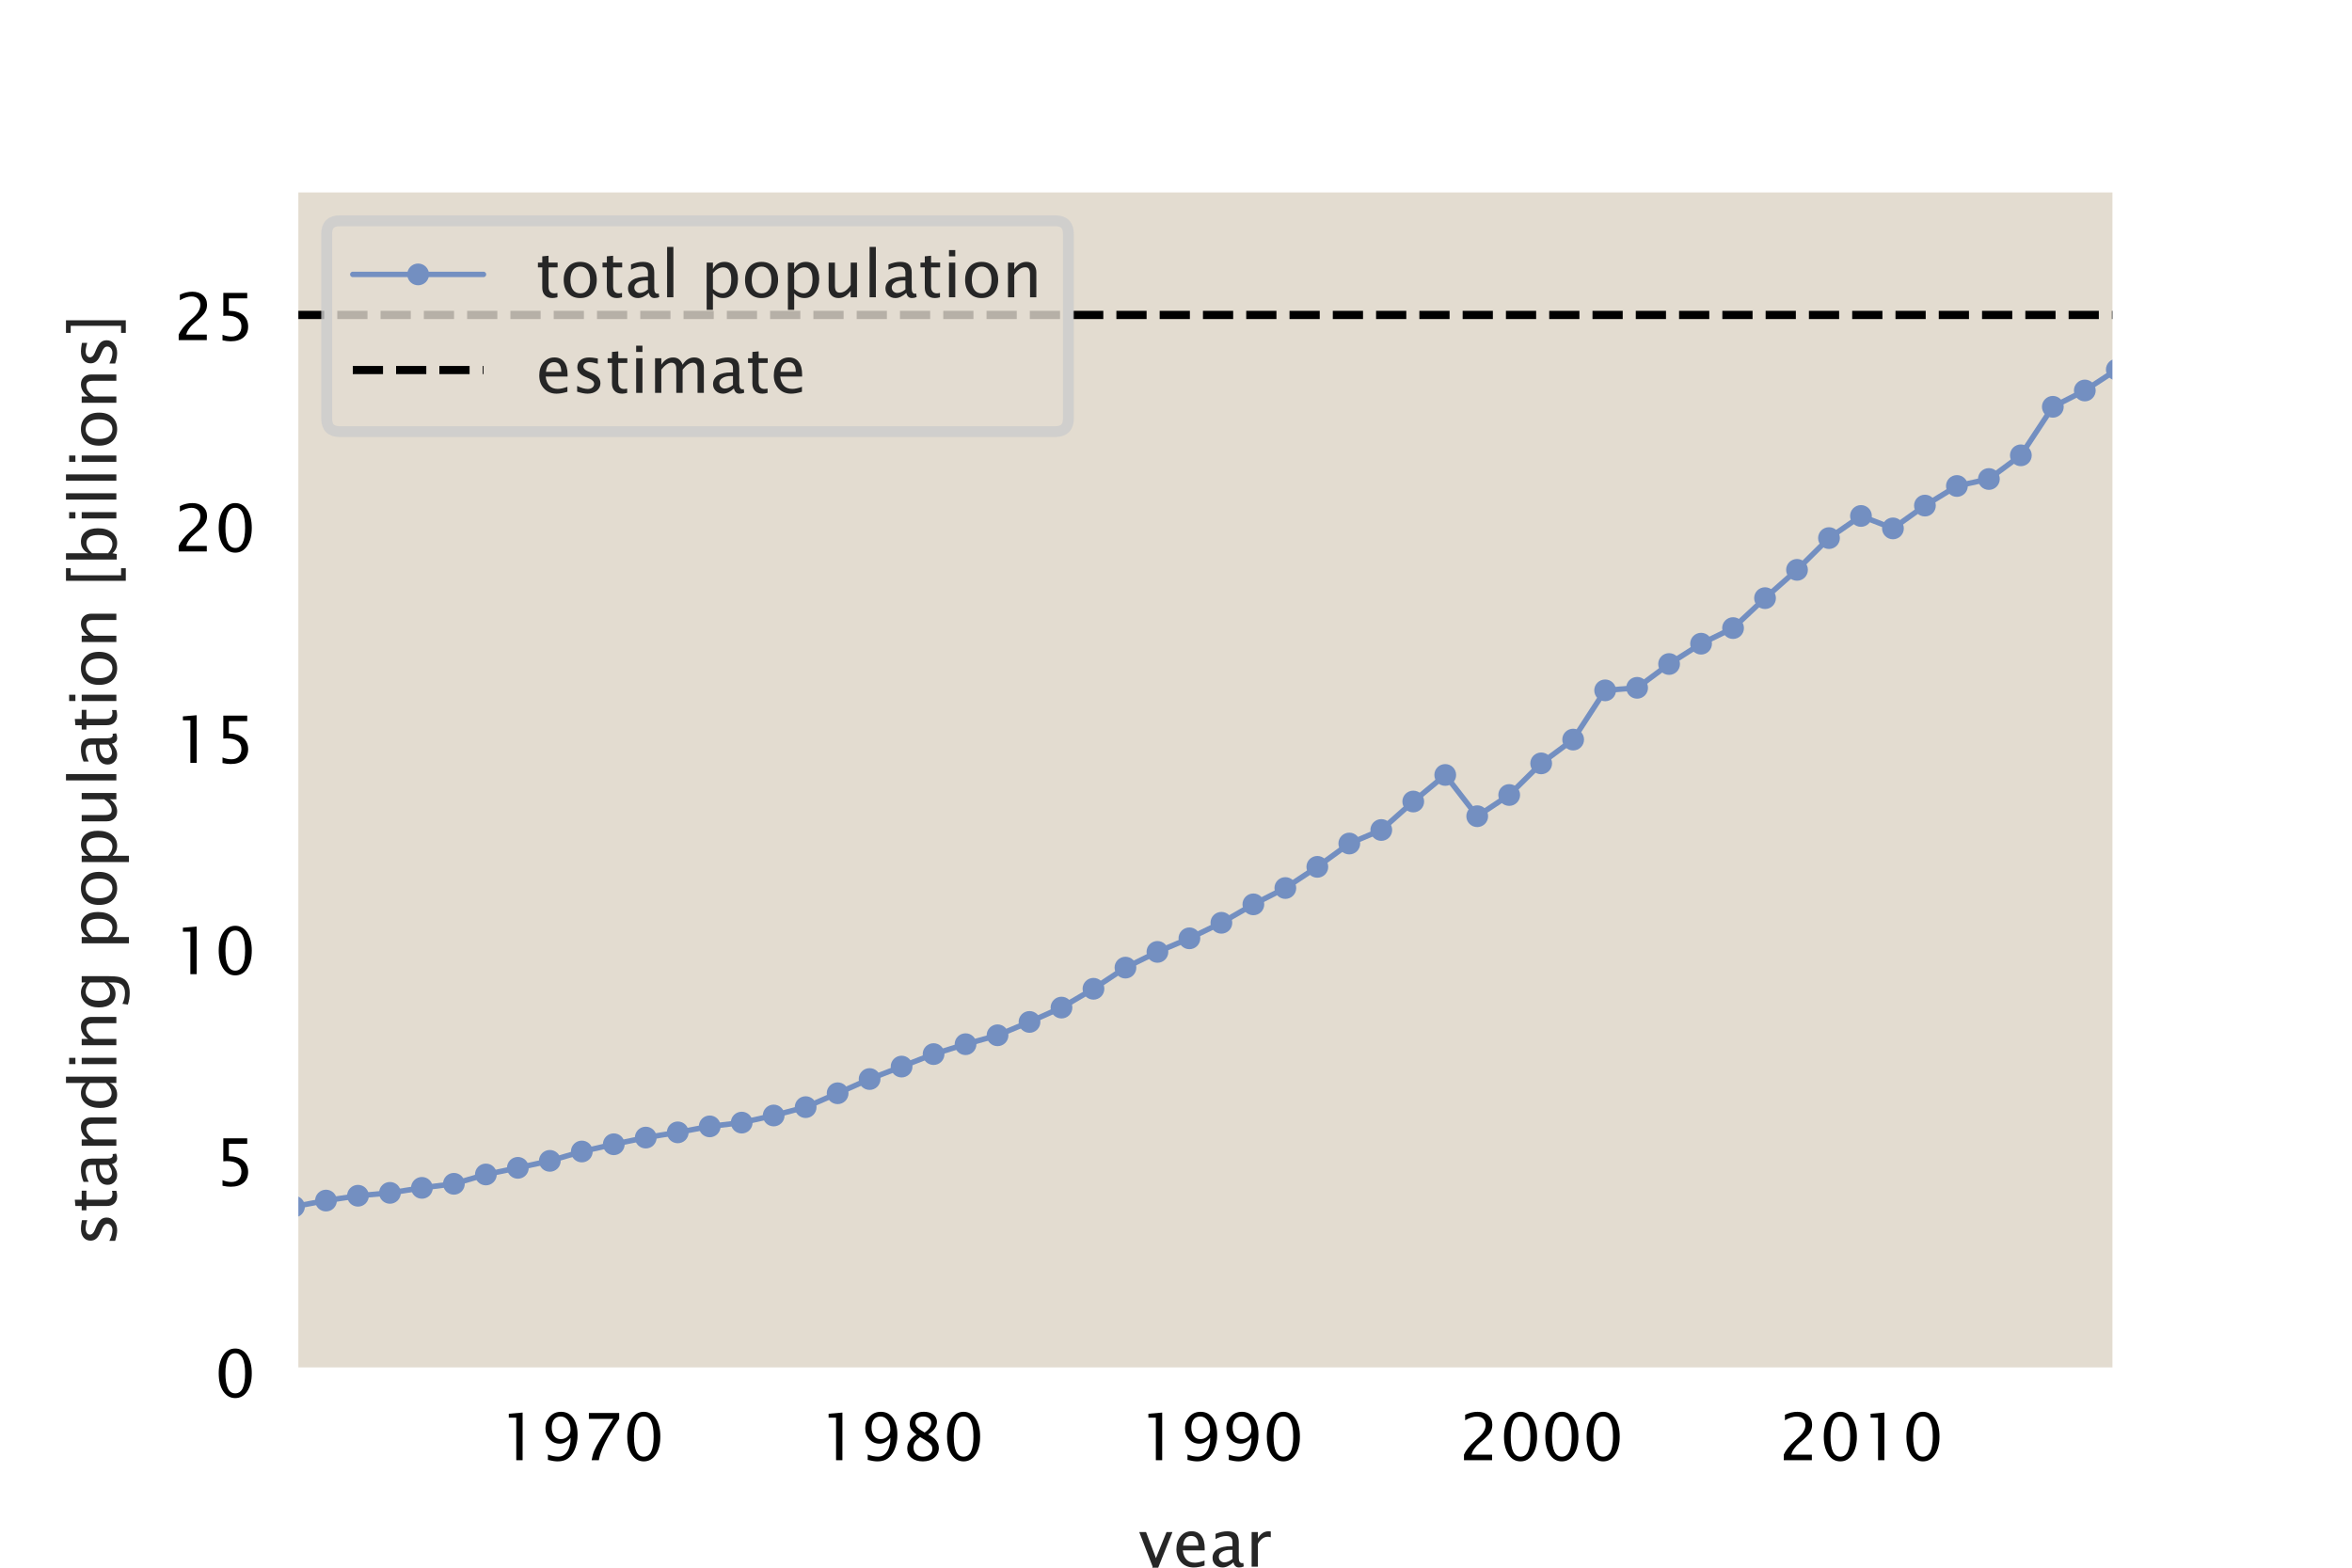 <?xml version="1.0" encoding="utf-8" standalone="no"?>
<!DOCTYPE svg PUBLIC "-//W3C//DTD SVG 1.1//EN"
  "http://www.w3.org/Graphics/SVG/1.1/DTD/svg11.dtd">
<!-- Created with matplotlib (https://matplotlib.org/) -->
<svg height="144pt" version="1.1" viewBox="0 0 216 144" width="216pt" xmlns="http://www.w3.org/2000/svg" xmlns:xlink="http://www.w3.org/1999/xlink">
 <defs>
  <style type="text/css">
*{stroke-linecap:butt;stroke-linejoin:round;}
  </style>
 </defs>
 <g id="figure_1">
  <g id="patch_1">
   <path d="M 0 144 
L 216 144 
L 216 0 
L 0 0 
z
" style="fill:#ffffff;"/>
  </g>
  <g id="axes_1">
   <g id="patch_2">
    <path d="M 27 126 
L 194.4 126 
L 194.4 17.28 
L 27 17.28 
z
" style="fill:#e3dcd0;"/>
   </g>
   <g id="matplotlib.axis_1">
    <g id="xtick_1">
     <g id="text_1">
      <!-- 1970 -->
      <defs>
       <path d="M 26.172 0 
L 26.172 65.047 
L 14.75 65.047 
L 14.75 71.094 
L 35.844 72.906 
L 35.844 0 
z
" id="LucidaSansUnicode-49"/>
       <path d="M 11.375 0.438 
L 11.375 8.594 
Q 20.562 5.422 27 5.422 
Q 35.984 5.422 41.031 13.062 
Q 46.094 20.703 46.094 34.328 
Q 38.766 25.297 29.438 25.297 
Q 20.312 25.297 13.969 32 
Q 7.625 38.719 7.625 48.391 
Q 7.625 59.469 14.375 66.766 
Q 21.141 74.078 31.391 74.078 
Q 43.172 74.078 49.953 64.625 
Q 56.734 55.172 56.734 38.766 
Q 56.734 28.328 53.469 19.109 
Q 50.203 9.906 44.672 4.781 
Q 37.594 -1.812 26.078 -1.812 
Q 20.406 -1.812 11.375 0.438 
z
M 17.234 50.047 
Q 17.234 41.797 20.984 37.016 
Q 24.75 32.234 31.156 32.234 
Q 37.312 32.234 41.625 36.375 
Q 45.953 40.531 45.953 46.391 
Q 45.953 55.609 41.766 61.25 
Q 37.594 66.891 30.812 66.891 
Q 24.469 66.891 20.844 62.391 
Q 17.234 57.906 17.234 50.047 
z
" id="LucidaSansUnicode-57"/>
       <path d="M 15.047 0 
Q 16.453 8.453 19.062 14.594 
Q 21.688 20.75 28.328 31.5 
L 48.047 63.234 
L 10.844 63.234 
L 10.844 72.266 
L 57.234 72.266 
L 57.234 63.234 
Q 29.438 22.266 26.125 0 
z
" id="LucidaSansUnicode-55"/>
       <path d="M 31.641 -1.812 
Q 20.266 -1.812 13.297 8.609 
Q 6.344 19.047 6.344 36.141 
Q 6.344 53.219 13.297 63.641 
Q 20.266 74.078 31.641 74.078 
Q 43.062 74.078 50 63.672 
Q 56.938 53.266 56.938 36.141 
Q 56.938 19.047 50 8.609 
Q 43.062 -1.812 31.641 -1.812 
z
M 31.641 5.422 
Q 46.734 5.422 46.734 36.141 
Q 46.734 66.844 31.641 66.844 
Q 16.609 66.844 16.609 36.141 
Q 16.609 5.422 31.641 5.422 
z
" id="LucidaSansUnicode-48"/>
      </defs>
      <g transform="translate(45.843 134.126)scale(0.06 -0.06)">
       <use xlink:href="#LucidaSansUnicode-49"/>
       <use x="63.232" xlink:href="#LucidaSansUnicode-57"/>
       <use x="126.465" xlink:href="#LucidaSansUnicode-55"/>
       <use x="189.697" xlink:href="#LucidaSansUnicode-48"/>
      </g>
     </g>
    </g>
    <g id="xtick_2">
     <g id="text_2">
      <!-- 1980 -->
      <defs>
       <path d="M 23 39.359 
Q 17.047 43.5 14.719 47.062 
Q 12.406 50.641 12.406 55.672 
Q 12.406 63.875 18.406 69 
Q 24.422 74.125 34.078 74.125 
Q 43.016 74.125 48.562 69.781 
Q 54.109 65.438 54.109 58.5 
Q 54.109 48 40.625 39.359 
Q 56.984 31.344 56.984 18.703 
Q 56.984 9.672 50.141 3.922 
Q 43.312 -1.812 32.562 -1.812 
Q 21.828 -1.812 15.234 3.578 
Q 8.641 8.984 8.641 17.781 
Q 8.641 30.766 23 39.359 
z
M 35.25 42.391 
Q 45.359 49.031 45.359 57.172 
Q 45.359 61.531 41.969 64.188 
Q 38.578 66.844 33.109 66.844 
Q 27.781 66.844 24.453 64.234 
Q 21.141 61.625 21.141 57.469 
Q 21.141 53.422 24.141 50.188 
Q 27.156 46.969 35.25 42.391 
z
M 28.219 35.453 
Q 22.406 30.953 20.328 27.609 
Q 18.266 24.266 18.266 19.281 
Q 18.266 13.094 22.266 9.25 
Q 26.266 5.422 32.812 5.422 
Q 39.109 5.422 43.094 8.688 
Q 47.078 11.969 47.078 17.188 
Q 47.078 21.391 44.609 24.297 
Q 42.141 27.203 35.062 31.391 
z
" id="LucidaSansUnicode-56"/>
      </defs>
      <g transform="translate(75.212 134.126)scale(0.06 -0.06)">
       <use xlink:href="#LucidaSansUnicode-49"/>
       <use x="63.232" xlink:href="#LucidaSansUnicode-57"/>
       <use x="126.465" xlink:href="#LucidaSansUnicode-56"/>
       <use x="189.697" xlink:href="#LucidaSansUnicode-48"/>
      </g>
     </g>
    </g>
    <g id="xtick_3">
     <g id="text_3">
      <!-- 1990 -->
      <g transform="translate(104.58 134.126)scale(0.06 -0.06)">
       <use xlink:href="#LucidaSansUnicode-49"/>
       <use x="63.232" xlink:href="#LucidaSansUnicode-57"/>
       <use x="126.465" xlink:href="#LucidaSansUnicode-57"/>
       <use x="189.697" xlink:href="#LucidaSansUnicode-48"/>
      </g>
     </g>
    </g>
    <g id="xtick_4">
     <g id="text_4">
      <!-- 2000 -->
      <defs>
       <path d="M 8.297 0 
L 8.297 8.453 
Q 12.5 18.266 25.297 29.828 
L 30.812 34.766 
Q 41.453 44.391 41.453 53.859 
Q 41.453 59.906 37.812 63.375 
Q 34.188 66.844 27.781 66.844 
Q 20.312 66.844 10.109 61.031 
L 10.109 69.531 
Q 19.734 74.078 29.25 74.078 
Q 39.406 74.078 45.531 68.609 
Q 51.656 63.141 51.656 54.109 
Q 51.656 47.609 48.547 42.578 
Q 45.453 37.547 37.016 30.375 
L 33.297 27.203 
Q 21.734 17.391 19.922 8.453 
L 51.312 8.453 
L 51.312 0 
z
" id="LucidaSansUnicode-50"/>
      </defs>
      <g transform="translate(133.949 134.126)scale(0.06 -0.06)">
       <use xlink:href="#LucidaSansUnicode-50"/>
       <use x="63.232" xlink:href="#LucidaSansUnicode-48"/>
       <use x="126.465" xlink:href="#LucidaSansUnicode-48"/>
       <use x="189.697" xlink:href="#LucidaSansUnicode-48"/>
      </g>
     </g>
    </g>
    <g id="xtick_5">
     <g id="text_5">
      <!-- 2010 -->
      <g transform="translate(163.317 134.126)scale(0.06 -0.06)">
       <use xlink:href="#LucidaSansUnicode-50"/>
       <use x="63.232" xlink:href="#LucidaSansUnicode-48"/>
       <use x="126.465" xlink:href="#LucidaSansUnicode-49"/>
       <use x="189.697" xlink:href="#LucidaSansUnicode-48"/>
      </g>
     </g>
    </g>
    <g id="text_6">
     <!-- year -->
     <defs>
      <path d="M 12.703 -19.281 
L 21.297 0 
L 0.781 53.031 
L 11.188 53.031 
L 26.375 13.094 
L 42.578 53.031 
L 51.656 53.031 
L 22.703 -19.281 
z
" id="LucidaSansUnicode-121"/>
      <path d="M 48.484 1.703 
Q 38.812 -1.219 31.938 -1.219 
Q 20.172 -1.219 12.797 6.562 
Q 5.422 14.359 5.422 26.766 
Q 5.422 38.812 11.938 46.531 
Q 18.453 54.25 28.609 54.25 
Q 38.234 54.25 43.484 47.391 
Q 48.734 40.531 48.734 27.938 
L 48.688 25 
L 15.234 25 
Q 17.328 6.109 33.734 6.109 
Q 39.75 6.109 48.484 9.328 
z
M 15.672 32.234 
L 39.062 32.234 
Q 39.062 47.016 28.031 47.016 
Q 16.938 47.016 15.672 32.234 
z
" id="LucidaSansUnicode-101"/>
      <path d="M 36.969 6.734 
Q 28.328 -1.219 20.312 -1.219 
Q 13.719 -1.219 9.375 2.906 
Q 5.031 7.031 5.031 13.328 
Q 5.031 22.016 12.328 26.672 
Q 19.625 31.344 33.297 31.344 
L 35.547 31.344 
L 35.547 37.75 
Q 35.547 46.969 25.922 46.969 
Q 18.453 46.969 9.625 42.281 
L 9.625 50.25 
Q 19.344 54.203 27.938 54.203 
Q 36.766 54.203 40.969 50.172 
Q 45.172 46.141 45.172 37.75 
L 45.172 13.719 
Q 45.172 5.469 50.25 5.469 
Q 50.875 5.469 52.094 5.672 
L 52.781 0.344 
Q 49.516 -1.219 45.562 -1.219 
Q 38.812 -1.219 36.969 6.734 
z
M 35.547 11.969 
L 35.547 25.688 
L 32.469 25.781 
Q 24.469 25.781 19.562 22.797 
Q 14.656 19.828 14.656 14.891 
Q 14.656 11.422 17.094 9.031 
Q 19.531 6.641 23.047 6.641 
Q 29.047 6.641 35.547 11.969 
z
" id="LucidaSansUnicode-97"/>
      <path d="M 9.625 0 
L 9.625 53.031 
L 19.234 53.031 
L 19.234 43.062 
Q 24.953 54.203 35.844 54.203 
Q 37.312 54.203 38.922 53.953 
L 38.922 44.969 
Q 36.422 45.797 34.516 45.797 
Q 25.391 45.797 19.234 34.969 
L 19.234 0 
z
" id="LucidaSansUnicode-114"/>
     </defs>
     <g style="fill:#262626;" transform="translate(104.577 143.908)scale(0.06 -0.06)">
      <use xlink:href="#LucidaSansUnicode-121"/>
      <use x="52.246" xlink:href="#LucidaSansUnicode-101"/>
      <use x="107.959" xlink:href="#LucidaSansUnicode-97"/>
      <use x="163.184" xlink:href="#LucidaSansUnicode-114"/>
     </g>
    </g>
   </g>
   <g id="matplotlib.axis_2">
    <g id="ytick_1">
     <g id="text_7">
      <!-- 0 -->
      <g transform="translate(19.706 128.313)scale(0.06 -0.06)">
       <use xlink:href="#LucidaSansUnicode-48"/>
      </g>
     </g>
    </g>
    <g id="ytick_2">
     <g id="text_8">
      <!-- 5 -->
      <defs>
       <path d="M 12.156 -0.297 
L 12.156 8.297 
Q 19.344 5.422 25.828 5.422 
Q 32.953 5.422 37.031 9.609 
Q 41.109 13.812 41.109 21.188 
Q 41.109 29.109 35.344 33.281 
Q 29.594 37.453 18.703 37.453 
Q 16.156 37.453 13.375 37.109 
L 13.375 72.266 
L 49.953 72.266 
L 49.953 63.875 
L 21.828 63.875 
L 21.828 44.828 
Q 35.75 44.828 43.562 38.422 
Q 51.375 32.031 51.375 20.703 
Q 51.375 10.156 44.266 4.172 
Q 37.156 -1.812 24.656 -1.812 
Q 19.094 -1.812 12.156 -0.297 
z
" id="LucidaSansUnicode-53"/>
      </defs>
      <g transform="translate(19.706 108.899)scale(0.06 -0.06)">
       <use xlink:href="#LucidaSansUnicode-53"/>
      </g>
     </g>
    </g>
    <g id="ytick_3">
     <g id="text_9">
      <!-- 10 -->
      <g transform="translate(15.912 89.484)scale(0.06 -0.06)">
       <use xlink:href="#LucidaSansUnicode-49"/>
       <use x="63.232" xlink:href="#LucidaSansUnicode-48"/>
      </g>
     </g>
    </g>
    <g id="ytick_4">
     <g id="text_10">
      <!-- 15 -->
      <g transform="translate(15.912 70.07)scale(0.06 -0.06)">
       <use xlink:href="#LucidaSansUnicode-49"/>
       <use x="63.232" xlink:href="#LucidaSansUnicode-53"/>
      </g>
     </g>
    </g>
    <g id="ytick_5">
     <g id="text_11">
      <!-- 20 -->
      <g transform="translate(15.912 50.656)scale(0.06 -0.06)">
       <use xlink:href="#LucidaSansUnicode-50"/>
       <use x="63.232" xlink:href="#LucidaSansUnicode-48"/>
      </g>
     </g>
    </g>
    <g id="ytick_6">
     <g id="text_12">
      <!-- 25 -->
      <g transform="translate(15.912 31.241)scale(0.06 -0.06)">
       <use xlink:href="#LucidaSansUnicode-50"/>
       <use x="63.232" xlink:href="#LucidaSansUnicode-53"/>
      </g>
     </g>
    </g>
    <g id="text_13">
     <!-- standing population [billions] -->
     <defs>
      <path d="M 7.672 1.859 
L 7.672 10.688 
Q 17.094 6 24.078 6 
Q 28.219 6 30.953 8.25 
Q 33.688 10.5 33.688 13.875 
Q 33.688 18.797 26.031 22.016 
L 20.406 24.422 
Q 7.953 29.594 7.953 39.312 
Q 7.953 46.234 12.859 50.219 
Q 17.781 54.203 26.312 54.203 
Q 30.766 54.203 37.312 52.984 
L 39.312 52.594 
L 39.312 44.578 
Q 31.25 46.969 26.469 46.969 
Q 22.266 46.969 19.75 45.141 
Q 17.234 43.312 17.234 40.234 
Q 17.234 35.891 24.266 32.906 
L 28.906 30.953 
Q 36.766 27.641 40.031 23.953 
Q 43.312 20.266 43.312 14.75 
Q 43.312 7.766 37.797 3.266 
Q 32.281 -1.219 23.688 -1.219 
Q 17.094 -1.219 7.672 1.859 
z
" id="LucidaSansUnicode-115"/>
      <path d="M 33.25 0 
Q 28.812 -1.219 25.531 -1.219 
Q 18.219 -1.219 14.109 2.969 
Q 10.016 7.172 10.016 14.656 
L 10.016 45.797 
L 3.375 45.797 
L 3.375 53.031 
L 10.016 53.031 
L 10.016 62.641 
L 19.625 63.578 
L 19.625 53.031 
L 33.5 53.031 
L 33.5 45.797 
L 19.625 45.797 
L 19.625 16.406 
Q 19.625 6 28.609 6 
Q 30.516 6 33.25 6.641 
z
" id="LucidaSansUnicode-116"/>
      <path d="M 9.625 0 
L 9.625 53.031 
L 19.234 53.031 
L 19.234 43.062 
Q 26.859 54.203 37.891 54.203 
Q 44.828 54.203 48.906 49.828 
Q 52.984 45.453 52.984 38.094 
L 52.984 0 
L 43.359 0 
L 43.359 34.969 
Q 43.359 40.875 41.625 43.391 
Q 39.891 45.906 35.891 45.906 
Q 27.047 45.906 19.234 34.328 
L 19.234 0 
z
" id="LucidaSansUnicode-110"/>
      <path d="M 43.656 0 
L 43.656 9.969 
Q 37.797 -1.219 25.984 -1.219 
Q 16.406 -1.219 10.906 5.766 
Q 5.422 12.75 5.422 24.859 
Q 5.422 38.094 11.641 46.141 
Q 17.875 54.203 28.031 54.203 
Q 37.453 54.203 43.656 46.969 
L 43.656 77.094 
L 53.328 77.094 
L 53.328 0 
z
M 43.656 40.375 
Q 36.188 46.969 29.5 46.969 
Q 22.906 46.969 19.281 41.453 
Q 15.672 35.938 15.672 25.828 
Q 15.672 7.234 27.984 7.234 
Q 35.984 7.234 43.656 15.969 
z
" id="LucidaSansUnicode-100"/>
      <path d="M 9.625 0 
L 9.625 53.031 
L 19.234 53.031 
L 19.234 0 
z
M 9.625 62.641 
L 9.625 72.266 
L 19.234 72.266 
L 19.234 62.641 
z
" id="LucidaSansUnicode-105"/>
      <path d="M 9.812 -17.625 
L 10.938 -9.281 
Q 19.281 -13.234 27.438 -13.234 
Q 43.656 -13.234 43.656 4 
L 43.656 12.359 
Q 41.156 7.078 36.547 4.141 
Q 31.938 1.219 26.266 1.219 
Q 16.656 1.219 11.031 8.125 
Q 5.422 15.047 5.422 26.859 
Q 5.422 38.969 11.812 46.578 
Q 18.219 54.203 28.375 54.203 
Q 37.25 54.203 43.656 46.969 
L 43.656 53.031 
L 53.328 53.031 
L 53.328 14.453 
Q 53.328 2 52.031 -3.984 
Q 50.734 -9.969 47.172 -13.766 
Q 40.875 -20.453 27.484 -20.453 
Q 18.312 -20.453 9.812 -17.625 
z
M 43.656 18.359 
L 43.656 40.375 
Q 37.312 46.969 29.828 46.969 
Q 23.188 46.969 19.422 41.641 
Q 15.672 36.328 15.672 26.906 
Q 15.672 9.625 27.938 9.625 
Q 36.281 9.625 43.656 18.359 
z
" id="LucidaSansUnicode-103"/>
      <path id="LucidaSansUnicode-32"/>
      <path d="M 9.625 -19.281 
L 9.625 53.031 
L 19.234 53.031 
L 19.234 43.062 
Q 25.141 54.203 36.969 54.203 
Q 46.531 54.203 52.016 47.219 
Q 57.516 40.234 57.516 28.125 
Q 57.516 14.938 51.281 6.859 
Q 45.062 -1.219 34.906 -1.219 
Q 25.484 -1.219 19.234 6 
L 19.234 -19.281 
z
M 19.234 12.641 
Q 26.656 6 33.406 6 
Q 40.047 6 43.656 11.547 
Q 47.266 17.094 47.266 27.156 
Q 47.266 45.797 34.969 45.797 
Q 26.906 45.797 19.234 37.062 
z
" id="LucidaSansUnicode-112"/>
      <path d="M 30.719 -1.219 
Q 19.047 -1.219 12.234 6.25 
Q 5.422 13.719 5.422 26.516 
Q 5.422 39.312 12.234 46.75 
Q 19.047 54.203 30.719 54.203 
Q 42.391 54.203 49.188 46.75 
Q 56 39.312 56 26.516 
Q 56 13.719 49.188 6.25 
Q 42.391 -1.219 30.719 -1.219 
z
M 30.719 6 
Q 37.891 6 41.844 11.375 
Q 45.797 16.75 45.797 26.516 
Q 45.797 36.281 41.844 41.625 
Q 37.891 46.969 30.719 46.969 
Q 23.531 46.969 19.594 41.625 
Q 15.672 36.281 15.672 26.516 
Q 15.672 16.75 19.594 11.375 
Q 23.531 6 30.719 6 
z
" id="LucidaSansUnicode-111"/>
      <path d="M 42.781 0 
L 42.781 9.969 
Q 35.109 -1.219 24.172 -1.219 
Q 17.234 -1.219 13.125 3.141 
Q 9.031 7.516 9.031 14.938 
L 9.031 53.031 
L 18.656 53.031 
L 18.656 18.062 
Q 18.656 12.109 20.391 9.594 
Q 22.125 7.078 26.172 7.078 
Q 34.969 7.078 42.781 18.656 
L 42.781 53.031 
L 52.391 53.031 
L 52.391 0 
z
" id="LucidaSansUnicode-117"/>
      <path d="M 9.625 0 
L 9.625 77.094 
L 19.234 77.094 
L 19.234 0 
z
" id="LucidaSansUnicode-108"/>
      <path d="M 9.625 -14.453 
L 9.625 77.094 
L 28.906 77.094 
L 28.906 69.875 
L 18.062 69.875 
L 18.062 -7.234 
L 28.906 -7.234 
L 28.906 -14.453 
z
" id="LucidaSansUnicode-91"/>
      <path d="M 9.625 -0.594 
L 9.625 77.094 
L 19.234 77.094 
L 19.234 43.062 
Q 25.141 54.203 36.969 54.203 
Q 46.531 54.203 52.016 47.219 
Q 57.516 40.234 57.516 28.125 
Q 57.516 14.938 51.281 6.859 
Q 45.062 -1.219 34.906 -1.219 
Q 25.484 -1.219 19.234 6 
L 18.062 -0.594 
z
M 19.234 12.641 
Q 26.656 6 33.406 6 
Q 40.047 6 43.656 11.547 
Q 47.266 17.094 47.266 27.156 
Q 47.266 45.797 34.969 45.797 
Q 26.906 45.797 19.234 37.062 
z
" id="LucidaSansUnicode-98"/>
      <path d="M 22.906 77.094 
L 22.906 -14.453 
L 3.609 -14.453 
L 3.609 -7.234 
L 14.453 -7.234 
L 14.453 69.875 
L 3.609 69.875 
L 3.609 77.094 
z
" id="LucidaSansUnicode-93"/>
     </defs>
     <g style="fill:#262626;" transform="translate(10.685 114.437)rotate(-90)scale(0.06 -0.06)">
      <use xlink:href="#LucidaSansUnicode-115"/>
      <use x="50.977" xlink:href="#LucidaSansUnicode-116"/>
      <use x="88.379" xlink:href="#LucidaSansUnicode-97"/>
      <use x="143.604" xlink:href="#LucidaSansUnicode-110"/>
      <use x="205.664" xlink:href="#LucidaSansUnicode-100"/>
      <use x="268.604" xlink:href="#LucidaSansUnicode-105"/>
      <use x="297.51" xlink:href="#LucidaSansUnicode-110"/>
      <use x="359.57" xlink:href="#LucidaSansUnicode-103"/>
      <use x="421.924" xlink:href="#LucidaSansUnicode-32"/>
      <use x="453.564" xlink:href="#LucidaSansUnicode-112"/>
      <use x="516.504" xlink:href="#LucidaSansUnicode-111"/>
      <use x="577.93" xlink:href="#LucidaSansUnicode-112"/>
      <use x="640.869" xlink:href="#LucidaSansUnicode-117"/>
      <use x="702.93" xlink:href="#LucidaSansUnicode-108"/>
      <use x="731.836" xlink:href="#LucidaSansUnicode-97"/>
      <use x="787.061" xlink:href="#LucidaSansUnicode-116"/>
      <use x="824.463" xlink:href="#LucidaSansUnicode-105"/>
      <use x="853.369" xlink:href="#LucidaSansUnicode-111"/>
      <use x="914.795" xlink:href="#LucidaSansUnicode-110"/>
      <use x="976.855" xlink:href="#LucidaSansUnicode-32"/>
      <use x="1008.496" xlink:href="#LucidaSansUnicode-91"/>
      <use x="1041.016" xlink:href="#LucidaSansUnicode-98"/>
      <use x="1103.955" xlink:href="#LucidaSansUnicode-105"/>
      <use x="1132.861" xlink:href="#LucidaSansUnicode-108"/>
      <use x="1161.768" xlink:href="#LucidaSansUnicode-108"/>
      <use x="1190.674" xlink:href="#LucidaSansUnicode-105"/>
      <use x="1219.58" xlink:href="#LucidaSansUnicode-111"/>
      <use x="1281.006" xlink:href="#LucidaSansUnicode-110"/>
      <use x="1343.066" xlink:href="#LucidaSansUnicode-115"/>
      <use x="1394.043" xlink:href="#LucidaSansUnicode-93"/>
     </g>
    </g>
   </g>
   <g id="LineCollection_1">
    <path clip-path="url(#p0d2b600513)" d="M 27 28.929 
L 194.4 28.929 
" style="fill:none;stroke:#000000;stroke-dasharray:2.775,1.2;stroke-dashoffset:0;stroke-width:0.75;"/>
   </g>
   <g id="line2d_1">
    <path clip-path="url(#p0d2b600513)" d="M 27 110.831 
L 29.937 110.279 
L 32.874 109.835 
L 35.811 109.571 
L 38.747 109.111 
L 41.684 108.738 
L 44.621 107.881 
L 47.558 107.272 
L 50.495 106.631 
L 53.432 105.771 
L 56.368 105.106 
L 59.305 104.493 
L 62.242 104.014 
L 65.179 103.464 
L 68.116 103.117 
L 71.053 102.464 
L 73.989 101.697 
L 76.926 100.421 
L 79.863 99.115 
L 82.8 97.971 
L 85.737 96.824 
L 88.674 95.915 
L 91.611 95.097 
L 94.547 93.87 
L 97.484 92.552 
L 100.421 90.825 
L 103.358 88.881 
L 106.295 87.437 
L 109.232 86.19 
L 112.168 84.763 
L 115.105 83.07 
L 118.042 81.57 
L 120.979 79.625 
L 123.916 77.482 
L 126.853 76.239 
L 129.789 73.624 
L 132.726 71.184 
L 135.663 74.973 
L 138.6 73.025 
L 141.537 70.12 
L 144.474 67.935 
L 147.411 63.413 
L 150.347 63.18 
L 153.284 60.993 
L 156.221 59.126 
L 159.158 57.692 
L 162.095 54.942 
L 165.032 52.344 
L 167.968 49.427 
L 170.905 47.393 
L 173.842 48.536 
L 176.779 46.441 
L 179.716 44.64 
L 182.653 43.999 
L 185.589 41.824 
L 188.526 37.367 
L 191.463 35.869 
L 194.4 33.949 
" style="fill:none;stroke:#738fc1;stroke-linecap:round;stroke-width:0.5;"/>
    <defs>
     <path d="M 0 0.5 
C 0.133 0.5 0.26 0.447 0.354 0.354 
C 0.447 0.26 0.5 0.133 0.5 0 
C 0.5 -0.133 0.447 -0.26 0.354 -0.354 
C 0.26 -0.447 0.133 -0.5 0 -0.5 
C -0.133 -0.5 -0.26 -0.447 -0.354 -0.354 
C -0.447 -0.26 -0.5 -0.133 -0.5 0 
C -0.5 0.133 -0.447 0.26 -0.354 0.354 
C -0.26 0.447 -0.133 0.5 0 0.5 
z
" id="med684639ac" style="stroke:#738fc1;"/>
    </defs>
    <g clip-path="url(#p0d2b600513)">
     <use style="fill:#738fc1;stroke:#738fc1;" x="27" xlink:href="#med684639ac" y="110.831"/>
     <use style="fill:#738fc1;stroke:#738fc1;" x="29.937" xlink:href="#med684639ac" y="110.279"/>
     <use style="fill:#738fc1;stroke:#738fc1;" x="32.874" xlink:href="#med684639ac" y="109.835"/>
     <use style="fill:#738fc1;stroke:#738fc1;" x="35.811" xlink:href="#med684639ac" y="109.571"/>
     <use style="fill:#738fc1;stroke:#738fc1;" x="38.747" xlink:href="#med684639ac" y="109.111"/>
     <use style="fill:#738fc1;stroke:#738fc1;" x="41.684" xlink:href="#med684639ac" y="108.738"/>
     <use style="fill:#738fc1;stroke:#738fc1;" x="44.621" xlink:href="#med684639ac" y="107.881"/>
     <use style="fill:#738fc1;stroke:#738fc1;" x="47.558" xlink:href="#med684639ac" y="107.272"/>
     <use style="fill:#738fc1;stroke:#738fc1;" x="50.495" xlink:href="#med684639ac" y="106.631"/>
     <use style="fill:#738fc1;stroke:#738fc1;" x="53.432" xlink:href="#med684639ac" y="105.771"/>
     <use style="fill:#738fc1;stroke:#738fc1;" x="56.368" xlink:href="#med684639ac" y="105.106"/>
     <use style="fill:#738fc1;stroke:#738fc1;" x="59.305" xlink:href="#med684639ac" y="104.493"/>
     <use style="fill:#738fc1;stroke:#738fc1;" x="62.242" xlink:href="#med684639ac" y="104.014"/>
     <use style="fill:#738fc1;stroke:#738fc1;" x="65.179" xlink:href="#med684639ac" y="103.464"/>
     <use style="fill:#738fc1;stroke:#738fc1;" x="68.116" xlink:href="#med684639ac" y="103.117"/>
     <use style="fill:#738fc1;stroke:#738fc1;" x="71.053" xlink:href="#med684639ac" y="102.464"/>
     <use style="fill:#738fc1;stroke:#738fc1;" x="73.989" xlink:href="#med684639ac" y="101.697"/>
     <use style="fill:#738fc1;stroke:#738fc1;" x="76.926" xlink:href="#med684639ac" y="100.421"/>
     <use style="fill:#738fc1;stroke:#738fc1;" x="79.863" xlink:href="#med684639ac" y="99.115"/>
     <use style="fill:#738fc1;stroke:#738fc1;" x="82.8" xlink:href="#med684639ac" y="97.971"/>
     <use style="fill:#738fc1;stroke:#738fc1;" x="85.737" xlink:href="#med684639ac" y="96.824"/>
     <use style="fill:#738fc1;stroke:#738fc1;" x="88.674" xlink:href="#med684639ac" y="95.915"/>
     <use style="fill:#738fc1;stroke:#738fc1;" x="91.611" xlink:href="#med684639ac" y="95.097"/>
     <use style="fill:#738fc1;stroke:#738fc1;" x="94.547" xlink:href="#med684639ac" y="93.87"/>
     <use style="fill:#738fc1;stroke:#738fc1;" x="97.484" xlink:href="#med684639ac" y="92.552"/>
     <use style="fill:#738fc1;stroke:#738fc1;" x="100.421" xlink:href="#med684639ac" y="90.825"/>
     <use style="fill:#738fc1;stroke:#738fc1;" x="103.358" xlink:href="#med684639ac" y="88.881"/>
     <use style="fill:#738fc1;stroke:#738fc1;" x="106.295" xlink:href="#med684639ac" y="87.437"/>
     <use style="fill:#738fc1;stroke:#738fc1;" x="109.232" xlink:href="#med684639ac" y="86.19"/>
     <use style="fill:#738fc1;stroke:#738fc1;" x="112.168" xlink:href="#med684639ac" y="84.763"/>
     <use style="fill:#738fc1;stroke:#738fc1;" x="115.105" xlink:href="#med684639ac" y="83.07"/>
     <use style="fill:#738fc1;stroke:#738fc1;" x="118.042" xlink:href="#med684639ac" y="81.57"/>
     <use style="fill:#738fc1;stroke:#738fc1;" x="120.979" xlink:href="#med684639ac" y="79.625"/>
     <use style="fill:#738fc1;stroke:#738fc1;" x="123.916" xlink:href="#med684639ac" y="77.482"/>
     <use style="fill:#738fc1;stroke:#738fc1;" x="126.853" xlink:href="#med684639ac" y="76.239"/>
     <use style="fill:#738fc1;stroke:#738fc1;" x="129.789" xlink:href="#med684639ac" y="73.624"/>
     <use style="fill:#738fc1;stroke:#738fc1;" x="132.726" xlink:href="#med684639ac" y="71.184"/>
     <use style="fill:#738fc1;stroke:#738fc1;" x="135.663" xlink:href="#med684639ac" y="74.973"/>
     <use style="fill:#738fc1;stroke:#738fc1;" x="138.6" xlink:href="#med684639ac" y="73.025"/>
     <use style="fill:#738fc1;stroke:#738fc1;" x="141.537" xlink:href="#med684639ac" y="70.12"/>
     <use style="fill:#738fc1;stroke:#738fc1;" x="144.474" xlink:href="#med684639ac" y="67.935"/>
     <use style="fill:#738fc1;stroke:#738fc1;" x="147.411" xlink:href="#med684639ac" y="63.413"/>
     <use style="fill:#738fc1;stroke:#738fc1;" x="150.347" xlink:href="#med684639ac" y="63.18"/>
     <use style="fill:#738fc1;stroke:#738fc1;" x="153.284" xlink:href="#med684639ac" y="60.993"/>
     <use style="fill:#738fc1;stroke:#738fc1;" x="156.221" xlink:href="#med684639ac" y="59.126"/>
     <use style="fill:#738fc1;stroke:#738fc1;" x="159.158" xlink:href="#med684639ac" y="57.692"/>
     <use style="fill:#738fc1;stroke:#738fc1;" x="162.095" xlink:href="#med684639ac" y="54.942"/>
     <use style="fill:#738fc1;stroke:#738fc1;" x="165.032" xlink:href="#med684639ac" y="52.344"/>
     <use style="fill:#738fc1;stroke:#738fc1;" x="167.968" xlink:href="#med684639ac" y="49.427"/>
     <use style="fill:#738fc1;stroke:#738fc1;" x="170.905" xlink:href="#med684639ac" y="47.393"/>
     <use style="fill:#738fc1;stroke:#738fc1;" x="173.842" xlink:href="#med684639ac" y="48.536"/>
     <use style="fill:#738fc1;stroke:#738fc1;" x="176.779" xlink:href="#med684639ac" y="46.441"/>
     <use style="fill:#738fc1;stroke:#738fc1;" x="179.716" xlink:href="#med684639ac" y="44.64"/>
     <use style="fill:#738fc1;stroke:#738fc1;" x="182.653" xlink:href="#med684639ac" y="43.999"/>
     <use style="fill:#738fc1;stroke:#738fc1;" x="185.589" xlink:href="#med684639ac" y="41.824"/>
     <use style="fill:#738fc1;stroke:#738fc1;" x="188.526" xlink:href="#med684639ac" y="37.367"/>
     <use style="fill:#738fc1;stroke:#738fc1;" x="191.463" xlink:href="#med684639ac" y="35.869"/>
     <use style="fill:#738fc1;stroke:#738fc1;" x="194.4" xlink:href="#med684639ac" y="33.949"/>
    </g>
   </g>
   <g id="patch_3">
    <path d="M 27 126 
L 27 17.28 
" style="fill:none;stroke:#ffffff;stroke-linecap:square;stroke-linejoin:miter;stroke-width:0.8;"/>
   </g>
   <g id="patch_4">
    <path d="M 194.4 126 
L 194.4 17.28 
" style="fill:none;stroke:#ffffff;stroke-linecap:square;stroke-linejoin:miter;stroke-width:0.8;"/>
   </g>
   <g id="patch_5">
    <path d="M 27 126 
L 194.4 126 
" style="fill:none;stroke:#ffffff;stroke-linecap:square;stroke-linejoin:miter;stroke-width:0.8;"/>
   </g>
   <g id="patch_6">
    <path d="M 27 17.28 
L 194.4 17.28 
" style="fill:none;stroke:#ffffff;stroke-linecap:square;stroke-linejoin:miter;stroke-width:0.8;"/>
   </g>
   <g id="legend_1">
    <g id="patch_7">
     <path d="M 31.2 39.645 
L 96.917 39.645 
Q 98.117 39.645 98.117 38.445 
L 98.117 21.48 
Q 98.117 20.28 96.917 20.28 
L 31.2 20.28 
Q 30 20.28 30 21.48 
L 30 38.445 
Q 30 39.645 31.2 39.645 
z
" style="fill:#e3dcd0;opacity:0.8;stroke:#cccccc;stroke-linejoin:miter;"/>
    </g>
    <g id="line2d_2">
     <path d="M 32.4 25.206 
L 44.4 25.206 
" style="fill:none;stroke:#738fc1;stroke-linecap:round;stroke-width:0.5;"/>
    </g>
    <g id="line2d_3">
     <g>
      <use style="fill:#738fc1;stroke:#738fc1;" x="38.4" xlink:href="#med684639ac" y="25.206"/>
     </g>
    </g>
    <g id="text_14">
     <!-- total population -->
     <g style="fill:#262626;" transform="translate(49.2 27.306)scale(0.06 -0.06)">
      <use xlink:href="#LucidaSansUnicode-116"/>
      <use x="37.402" xlink:href="#LucidaSansUnicode-111"/>
      <use x="98.828" xlink:href="#LucidaSansUnicode-116"/>
      <use x="136.23" xlink:href="#LucidaSansUnicode-97"/>
      <use x="191.455" xlink:href="#LucidaSansUnicode-108"/>
      <use x="220.361" xlink:href="#LucidaSansUnicode-32"/>
      <use x="252.002" xlink:href="#LucidaSansUnicode-112"/>
      <use x="314.941" xlink:href="#LucidaSansUnicode-111"/>
      <use x="376.367" xlink:href="#LucidaSansUnicode-112"/>
      <use x="439.307" xlink:href="#LucidaSansUnicode-117"/>
      <use x="501.367" xlink:href="#LucidaSansUnicode-108"/>
      <use x="530.273" xlink:href="#LucidaSansUnicode-97"/>
      <use x="585.498" xlink:href="#LucidaSansUnicode-116"/>
      <use x="622.9" xlink:href="#LucidaSansUnicode-105"/>
      <use x="651.807" xlink:href="#LucidaSansUnicode-111"/>
      <use x="713.232" xlink:href="#LucidaSansUnicode-110"/>
     </g>
    </g>
    <g id="line2d_4">
     <path d="M 32.4 33.988 
L 44.4 33.988 
" style="fill:none;stroke:#000000;stroke-dasharray:2.775,1.2;stroke-dashoffset:0;stroke-width:0.75;"/>
    </g>
    <g id="text_15">
     <!-- estimate -->
     <defs>
      <path d="M 9.625 0 
L 9.625 53.031 
L 19.234 53.031 
L 19.234 43.062 
Q 26.266 54.203 37.312 54.203 
Q 47.953 54.203 51.812 43.062 
Q 58.641 54.25 69.578 54.25 
Q 76.562 54.25 80.438 50.125 
Q 84.328 46 84.328 38.578 
L 84.328 0 
L 74.656 0 
L 74.656 37.062 
Q 74.656 46.141 67.484 46.141 
Q 60.016 46.141 51.812 35.547 
L 51.812 0 
L 42.141 0 
L 42.141 37.062 
Q 42.141 46.188 34.812 46.188 
Q 27.547 46.188 19.234 35.547 
L 19.234 0 
z
" id="LucidaSansUnicode-109"/>
     </defs>
     <g style="fill:#262626;" transform="translate(49.2 36.088)scale(0.06 -0.06)">
      <use xlink:href="#LucidaSansUnicode-101"/>
      <use x="55.713" xlink:href="#LucidaSansUnicode-115"/>
      <use x="106.689" xlink:href="#LucidaSansUnicode-116"/>
      <use x="144.092" xlink:href="#LucidaSansUnicode-105"/>
      <use x="172.998" xlink:href="#LucidaSansUnicode-109"/>
      <use x="266.357" xlink:href="#LucidaSansUnicode-97"/>
      <use x="321.582" xlink:href="#LucidaSansUnicode-116"/>
      <use x="358.984" xlink:href="#LucidaSansUnicode-101"/>
     </g>
    </g>
   </g>
  </g>
 </g>
 <defs>
  <clipPath id="p0d2b600513">
   <rect height="108.72" width="167.4" x="27" y="17.28"/>
  </clipPath>
 </defs>
</svg>
